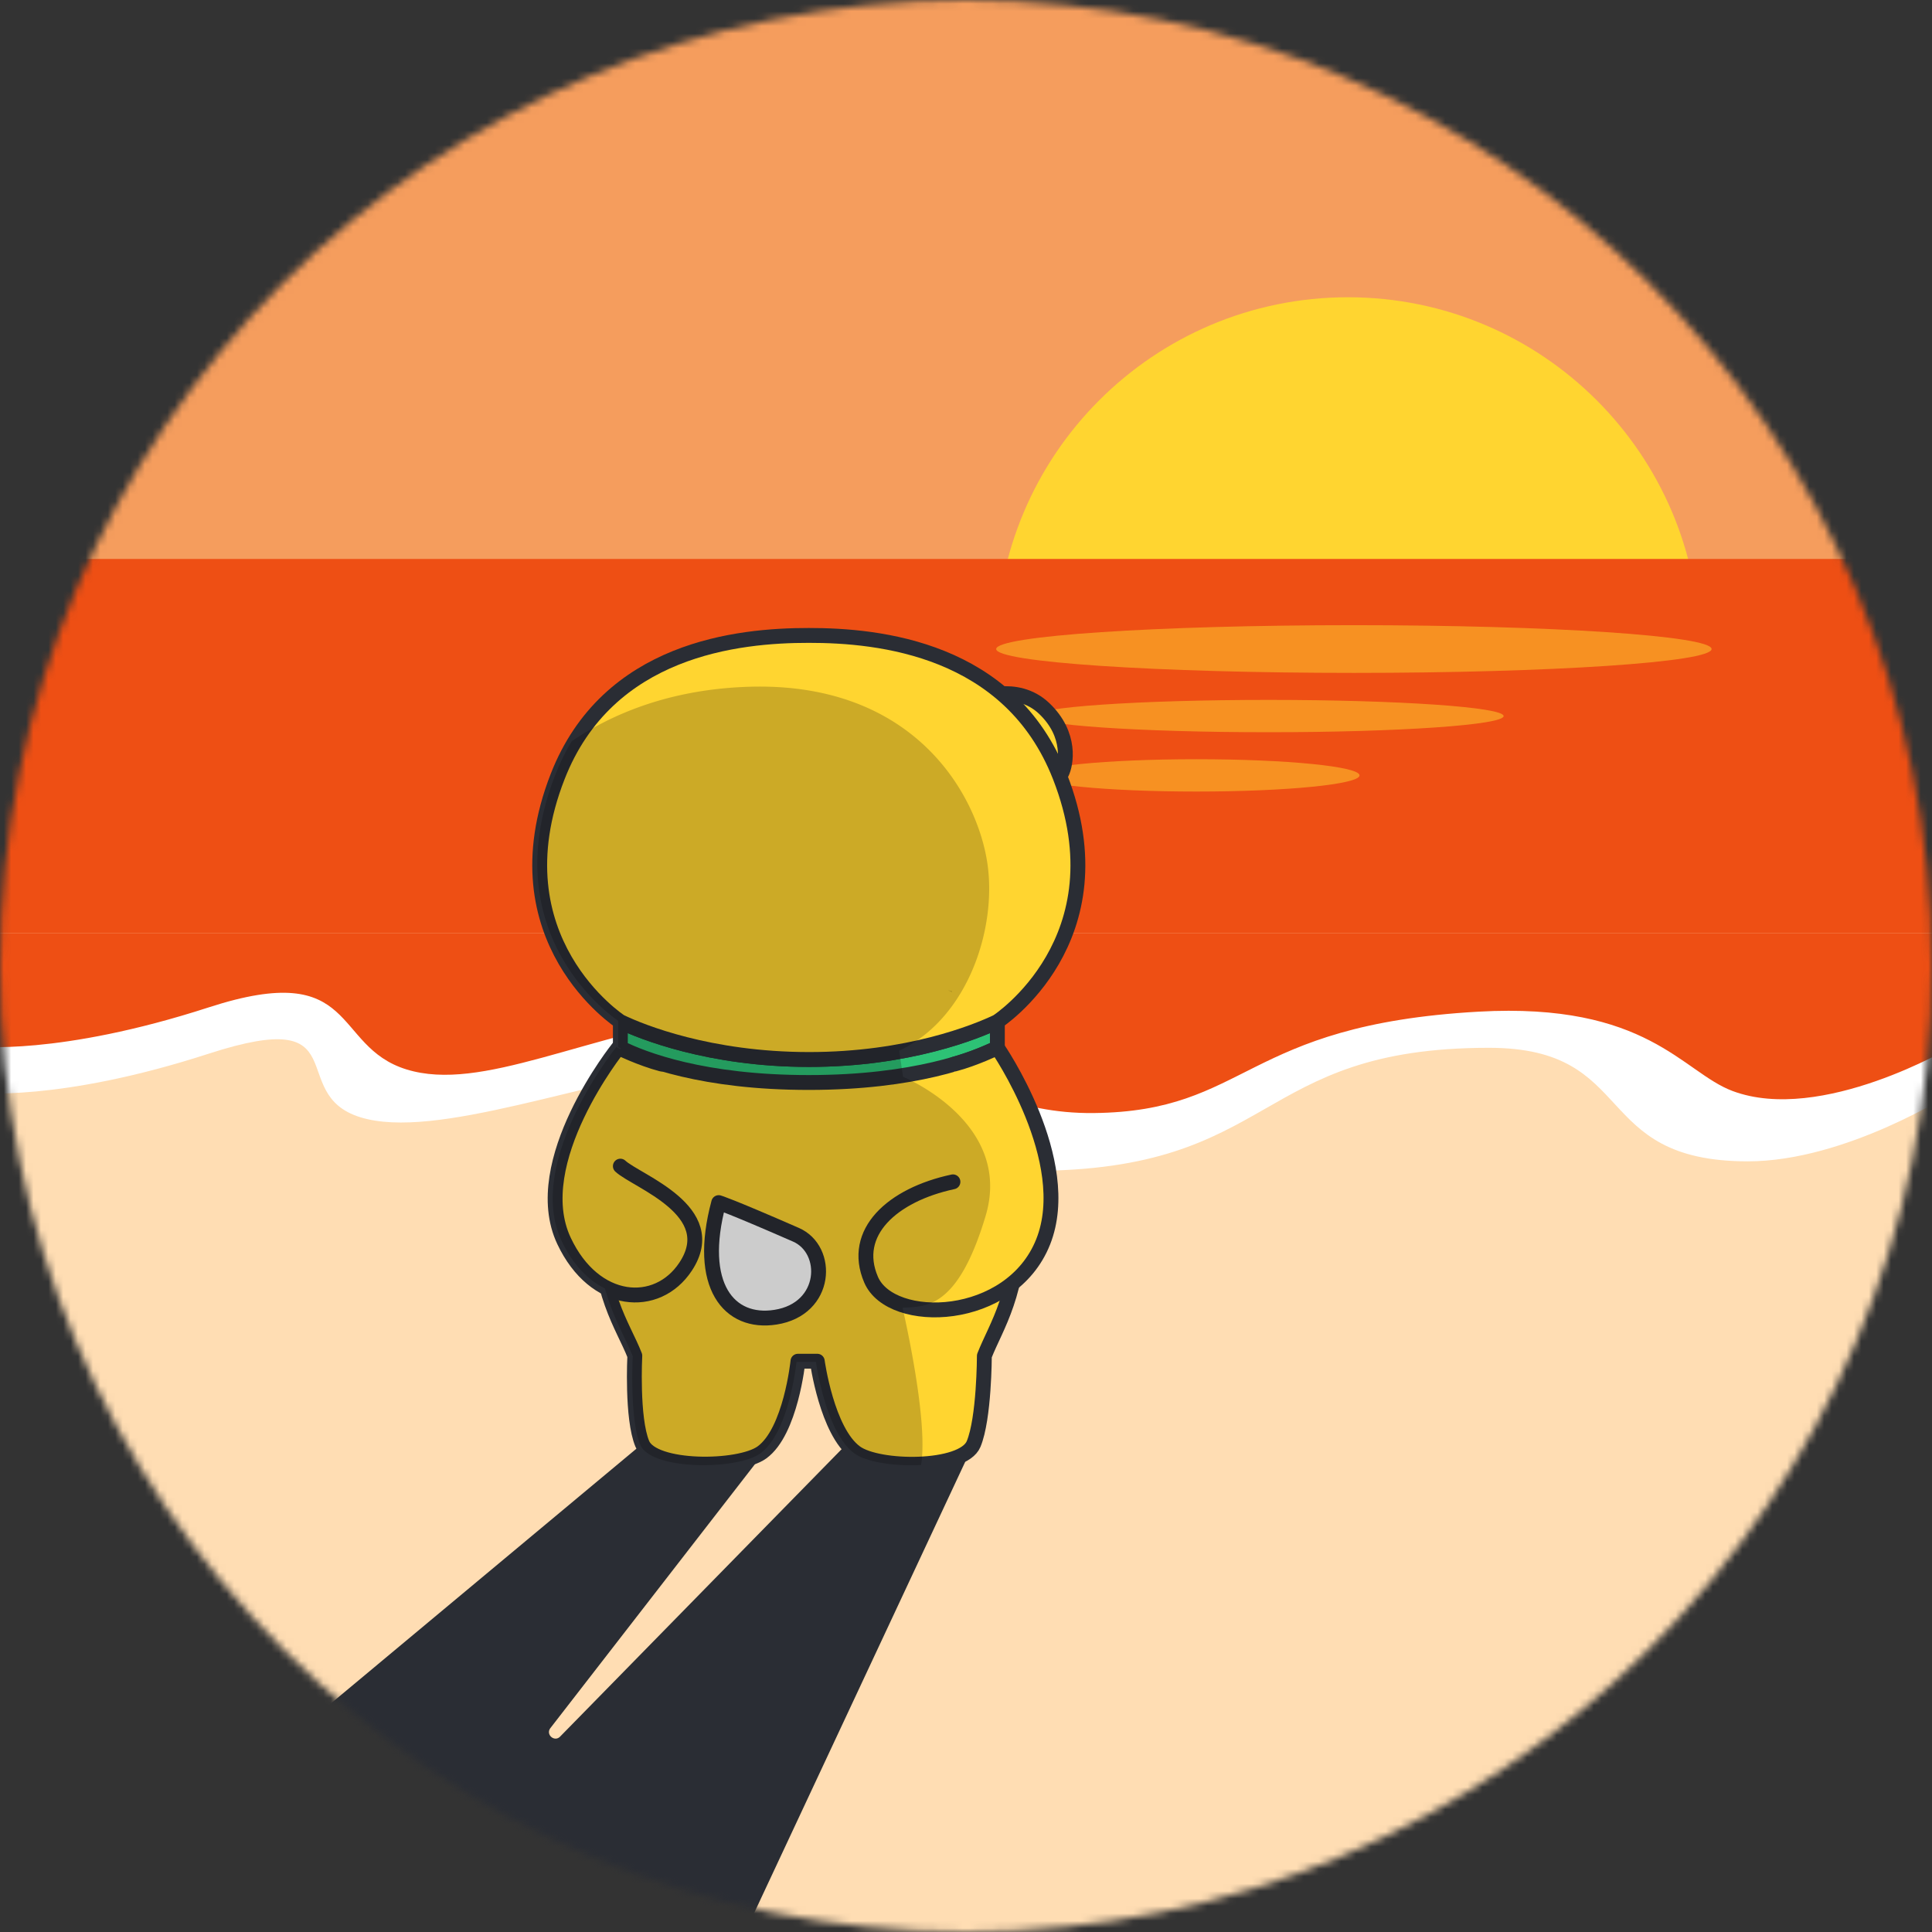 <svg width="260" height="260" viewBox="0 0 260 260" fill="none" xmlns="http://www.w3.org/2000/svg"><rect x="0" y="0" width="260" height="260" fill="#333333" stroke="none"/><mask id="ticket-empty_svg__a" maskUnits="userSpaceOnUse" x="0" y="0" width="260" height="260"><circle cx="130" cy="130" r="130" fill="#C4C4C4"></circle></mask><g mask="url(#ticket-empty_svg__a)"><path d="M262.772 0H-3.25v260h266.022V0z" fill="#F59D5D"></path><path d="M181.404 134.687c26.147 0 47.342-21.196 47.342-47.342 0-26.146-21.195-47.342-47.342-47.342-26.146 0-47.342 21.196-47.342 47.342 0 26.146 21.196 47.342 47.342 47.342z" fill="#FFD530"></path><path d="M262.772 97.628H-3.25V260h266.022V97.628z" fill="#FFDDB3"></path><path d="M107.376 183.187s-3.846.531-8.62-1.371" stroke="#2A2D34" stroke-width="2" stroke-miterlimit="10" stroke-linecap="round" stroke-linejoin="round"></path><path d="M-3.25 147.048s11.088 1.317 31.355-5.253c20.266-6.569 10.257 5.43 20.39 8.56 10.134 3.13 30.02-4.943 50.26-7.976 20.24-3.033 19.161 15.191 40.065 15.191 33.247 0 29.701-16.561 61.56-16.561 20.152 0 13.547 15.279 34.839 15.279 13.201 0 27.553-9.24 27.553-9.24v-15.236H-3.25v15.236z" fill="#fff"></path><path d="M262.772 75.222H-3.25v50.366h266.022V75.222z" fill="#EE4F14"></path><path d="M-3.25 140.814s11.088 1.318 31.355-5.252c20.266-6.57 16.464 5.226 26.598 8.356 10.133 3.13 23.812-4.731 44.052-7.772 20.24-3.033 27.517 13.856 48.421 13.643 20.903-.212 19.966-11.848 51.78-13.643 22.743-1.282 27.447 8.143 34.194 10.672 11.946 4.483 29.622-6.004 29.622-6.004v-15.235H-3.25v15.235z" fill="#EE4F14"></path><path opacity="0.5" d="M182.2 90.554c26.586 0 48.138-1.437 48.138-3.21 0-1.772-21.552-3.21-48.138-3.21s-48.138 1.438-48.138 3.21c0 1.773 21.552 3.21 48.138 3.21zM170.714 98.539c17.473 0 31.638-.974 31.638-2.175 0-1.202-14.165-2.175-31.638-2.175-17.473 0-31.638.973-31.638 2.175 0 1.201 14.165 2.175 31.638 2.175zM161.014 106.523c12.121 0 21.947-.974 21.947-2.175 0-1.201-9.826-2.175-21.947-2.175-12.121 0-21.947.974-21.947 2.175 0 1.201 9.826 2.175 21.947 2.175z" fill="#FFD530"></path><path d="M113.823 194.452l-38.447 39.251c-.76.778-1.972-.274-1.309-1.141l29.127-37.579a.412.412 0 00-.327-.664l-16.297-.008a.426.426 0 00-.265.097L7.644 260h92.65l30.444-65.079a.41.41 0 00-.371-.584l-16.244-.009a.417.417 0 00-.3.124z" fill="#2A2D34"></path><path d="M131.534 94.091s5.217-2.325 8.975 1.238c3.758 3.564 2.935 7.596 2.369 8.701-1.096 2.149-7.551 6.057-10.204 4.156-2.944-2.113-.848-10.549-.848-10.549" fill="#FFD530"></path><path d="M131.534 94.091s5.217-2.325 8.975 1.238c3.758 3.564 2.935 7.596 2.369 8.701-1.096 2.149-7.551 6.057-10.204 4.156-2.944-2.113-.848-10.549-.848-10.549" stroke="#2A2D34" stroke-width="2" stroke-miterlimit="10" stroke-linecap="round" stroke-linejoin="round"></path><path d="M133.903 147.392s3.343 8.117 3.343 15.881c-.009 10.929-3.175 15.111-4.775 19.197 0 0-.009 8.417-1.45 11.866-1.45 3.448-12.804 3.378-15.872 1.132-3.873-2.821-5.164-12.282-5.164-12.282H107.385s-.964 9.461-4.845 12.273c-3.077 2.237-14.66 2.299-16.102-1.15-1.442-3.448-1.008-11.866-1.008-11.866-1.592-4.085-4.96-8.276-4.96-19.206 0-7.763 3.36-15.88 3.36-15.88v-6.358l47.571 1.211" fill="#FFD530"></path><path d="M133.903 147.392s3.343 8.117 3.343 15.881c-.009 10.929-3.175 15.111-4.775 19.197 0 0-.009 8.417-1.45 11.866-1.45 3.448-12.804 3.378-15.872 1.132-3.873-2.821-5.164-12.282-5.164-12.282H107.385s-.964 9.461-4.845 12.273c-3.077 2.237-14.66 2.299-16.102-1.15-1.442-3.448-1.008-11.866-1.008-11.866-1.592-4.085-4.96-8.276-4.96-19.206 0-7.763 3.36-15.88 3.36-15.88v-6.358l47.571 1.211" stroke="#2A2D34" stroke-width="2" stroke-miterlimit="10" stroke-linecap="round" stroke-linejoin="round"></path><path d="M108.853 145.677c-14.262.009-22.336-3.157-25.368-4.669v-3.51c2.785 1.335 11.98 5.093 25.368 5.084 13.387.009 22.583-3.749 25.369-5.084v3.51c-3.033 1.504-11.106 4.669-25.369 4.669z" fill="#2DC275" stroke="#2A2D34" stroke-width="2" stroke-miterlimit="10" stroke-linecap="round" stroke-linejoin="round"></path><path d="M142.551 104.489c-6.693-17.118-24.104-18.966-33.609-18.984h-.177c-9.497.018-26.916 1.866-33.61 18.984-8.586 21.965 8.444 33 8.444 33a61.224 61.224 0 0011.39 3.678 61.744 61.744 0 0013.864 1.406 61.23 61.23 0 0013.865-1.406 61.25 61.25 0 0011.389-3.678c0 .009 17.03-11.035 8.444-33z" fill="#FFD530"></path><path d="M134.195 137.497c-2.785 1.335-11.963 5.093-25.351 5.084-13.387-.009-22.565-3.74-25.35-5.084 0 0-17.031-11.044-8.445-33 6.729-17.225 24.334-18.993 33.795-18.984 9.462-.01 27.058 1.76 33.796 18.984 8.586 21.956-8.445 33-8.445 33z" stroke="#2A2D34" stroke-width="2" stroke-miterlimit="10" stroke-linecap="round" stroke-linejoin="round"></path><path d="M96.721 161.841s1.327.362 10.39 4.324c4.58 1.998 4.271 10-2.75 11.097-6.234.981-10.646-4.227-7.64-15.421z" fill="#fff" stroke="#2A2D34" stroke-width="2" stroke-miterlimit="10" stroke-linecap="round" stroke-linejoin="round"></path><path d="M128.43 143.201c2.741-.717 5.792-2.193 5.792-2.193s10.505 15.182 6.163 26.111c-4.342 10.929-20.47 11.363-23.158 5.093-2.732-6.357 2.865-11.424 11.017-13.166" fill="#FFD530"></path><path d="M128.43 143.201c2.741-.717 5.792-2.193 5.792-2.193s10.505 15.182 6.163 26.111c-4.342 10.929-20.47 11.363-23.158 5.093-2.732-6.357 2.865-11.424 11.017-13.166" stroke="#2A2D34" stroke-width="2" stroke-miterlimit="10" stroke-linecap="round" stroke-linejoin="round"></path><path d="M83.484 156.933c2.202 2.051 13.768 5.986 8.78 13.529-3.837 5.809-12.254 5.234-16.357-3.458-5.023-10.628 7.321-26.005 7.321-26.005s3.042 1.477 5.792 2.193" fill="#FFD530"></path><path d="M83.484 156.933c2.202 2.051 13.768 5.986 8.78 13.529-3.837 5.809-12.254 5.234-16.357-3.458-5.023-10.628 7.321-26.005 7.321-26.005s3.042 1.477 5.792 2.193" stroke="#2A2D34" stroke-width="2" stroke-miterlimit="10" stroke-linecap="round" stroke-linejoin="round"></path><path opacity="0.2" d="M83.2 137.392v3.524c.106.054.222.107.337.169v.115c-.373-.168-.603-.284-.603-.284s-12.383 15.428-7.341 26.106c1.509 3.186 3.595 5.281 5.823 6.382 1.127 4.074 2.76 6.613 3.737 9.116 0 0-.444 8.45 1.012 11.912 1.446 3.462 13.075 3.409 16.163 1.154 3.888-2.832 4.865-12.32 4.865-12.32h2.609s1.296 9.497 5.184 12.329c1.607 1.172 5.441 1.749 8.965 1.553 1.039-6.133-2.494-21.161-2.494-21.161 3.027-.178 7.385.32 11.175-12.329 3.791-12.649-11.104-18.747-11.104-18.747l-.524-3.506c9.374-4.421 13.226-16.706 11.841-25.431-1.526-9.622-10.385-24.588-32.851-23.523-10.412.48-17.948 3.835-23.052 7.297a30.007 30.007 0 00-2.201 4.509c-8.62 22.049 8.477 33.127 8.477 33.127" fill="#000"></path></g><g clip-path="url(#ticket-empty_svg__clip0)"><path opacity="0.2" d="M128.115 133.404v.106c-.349-.162-.553-.26-.553-.26" fill="#000"></path></g><defs><clipPath id="ticket-empty_svg__clip0"><path fill="#fff" d="M127.562 133.25h.552v.26h-.552z"></path></clipPath></defs></svg>